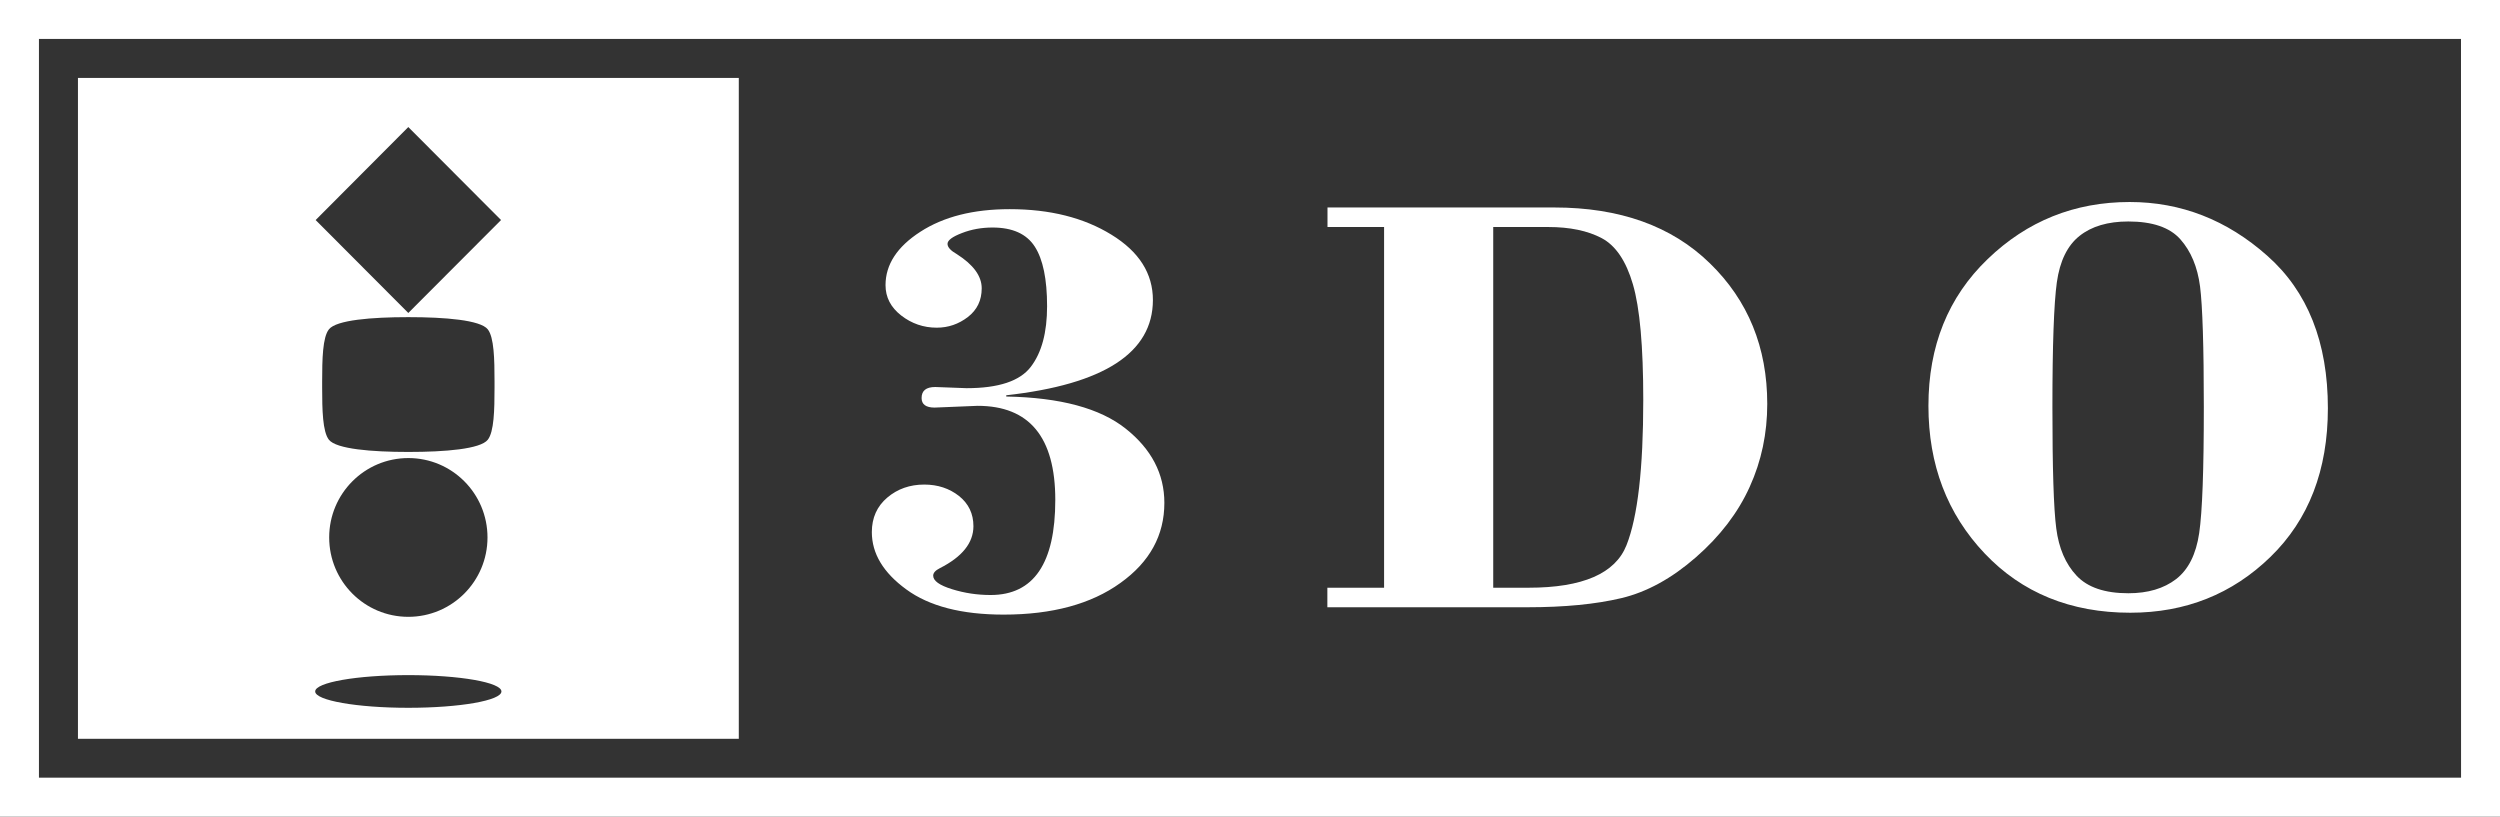 <svg enable-background="new 0 0 3839 1254.1" viewBox="0 0 3839 1254.1" xmlns="http://www.w3.org/2000/svg"><rect x="0" y="0" width="3839" height="1254.1" fill="#333333" stroke="none"/><g fill="#fff"><path d="m1545.2 607v1.9c82.9 1.5 144.1 18 183.5 49.4 39.5 31.4 59.3 69.4 59.3 113.9 0 49.7-22.4 90.8-67.5 123-44.9 32.4-104.8 48.6-179.3 48.6-64.5 0-114.3-12.9-149.5-38.7-35.3-25.7-52.9-55-52.9-88 0-21.9 7.9-39.6 23.7-53s34.8-20 56.8-20c20.7 0 38.5 5.9 53.3 17.5 14.8 11.8 22.2 27.3 22.2 46.4 0 25.6-17.2 47.1-51.6 64.5-6.7 3.4-10.2 7.2-10.2 11.5 0 7.9 9.6 14.8 29 20.8 19.3 6 38.9 8.9 59.2 8.9 66.2 0 99.3-48.7 99.3-146 0-96.4-39.8-144.5-119.3-144.5l-66 2.7c-13.3 0-20-4.9-20-14.7 0-11.3 7-16.9 21-16.9l48.1 1.8c49.1 0 81.9-10.9 98.6-32.8 16.7-21.8 25-52.8 25-93.1 0-41.4-6.3-72-18.9-91.5-12.6-19.6-34.3-29.3-64.9-29.3-16.7 0-32.4 2.8-47 8.5-14.6 5.6-22.1 11.1-22.1 16.6 0 5.1 4.8 10.4 14.5 15.9 25.2 16.1 38 33.5 38 52.3 0 18.5-7 33.1-21.2 44.1-14.2 10.9-30.1 16.4-47.8 16.4-20.4 0-38.6-6.3-54.6-18.7-16-12.5-24.1-27.9-24.1-46.6 0-31.6 17.8-59 53.5-82 35.7-23.1 81.3-34.7 137.2-34.7 61.8 0 113.8 13.1 156.2 39.2 42.5 26.1 63.7 59.5 63.7 100.5-.2 80.8-75.2 129.4-225.2 146.1z"/><path d="m2293 348.6v553.9h54.3c83 0 133.1-21.8 150.3-65.2 17.3-43.5 25.8-117.9 25.8-223.1 0-82.4-5.3-141.6-15.9-177.6-10.5-36-26.6-59.7-48.1-71s-48.8-17-81.9-17zm-167.6 553.9v-553.9h-86.9v-30h348.1c100.7 0 180.5 28.5 239.1 85.7 58.7 57.1 88.1 129.1 88.1 216 0 45.1-8.9 87.6-26.9 127.2-17.9 39.7-45.5 75.8-82.7 108.3s-75.4 53.4-114.5 62.7-87.1 14-144.2 14h-307.2v-30z"/><path d="m3384.2 625.8c0-94-2-156-5.8-185.9-3.9-30-14-54.1-30.2-72.4s-42.9-27.4-80-27.4c-31.3 0-56.3 7.4-74.9 22.2s-30.2 38.5-34.8 71.2c-4.5 32.6-6.8 96.5-6.8 191.4 0 93.9 1.9 156.2 5.9 186.5 3.9 30.4 14.3 54.6 31.2 72.6s43.3 27 79.5 27c30 0 54.4-7.2 73.3-21.7 18.9-14.6 30.7-38.1 35.5-70.7 4.8-32.8 7.1-97 7.1-192.8zm-422.9-2.6c0-91.8 30.2-167 91-225.4 60.6-58.4 133.4-87.6 218-87.6 78.7 0 149.2 27.4 211.2 82.4 62.2 54.9 93.2 133.1 93.2 234.3 0 94.9-29.3 171-88.1 228.2s-130.6 85.8-215.3 85.8c-91.6 0-166.3-30.5-223.7-91.1-57.5-60.7-86.3-136.2-86.3-226.6z"/><path d="m119.7 119.7v1014.8h1014.8v-1014.8zm507.3 75.4 142.4 142.8-142.4 142.7-142.3-142.7zm.7 498.9h-1.3c-55.4 0-109.9-4.4-121.3-18.7-9.7-12.3-10.4-45.8-10.4-80.1v-9.4c0-34.3.7-67.9 10.4-80.1 11.3-14.3 65.7-18.7 121.3-18.7h1.3c55.5 0 110 4.4 121.3 18.7 9.7 12.3 10.4 45.8 10.4 80.1v9.4c0 34.3-.7 67.9-10.4 80.1-11.3 14.3-65.7 18.7-121.3 18.7zm120.9 131.3c0 67.3-54.4 121.9-121.6 121.9s-121.5-54.6-121.5-121.9 54.4-121.9 121.6-121.9 121.5 54.6 121.5 121.9zm-121.6 261.6c-79 0-143-11.3-143-25.1 0-13.9 64-25.1 143-25.1s143 11.2 143 25.1-64 25.1-143 25.1z"/><path d="m0 0v1254.1h3839v-1254.1zm3779.2 1194.2h-3719.4v-1134.4h3719.3z"/></g></svg>
